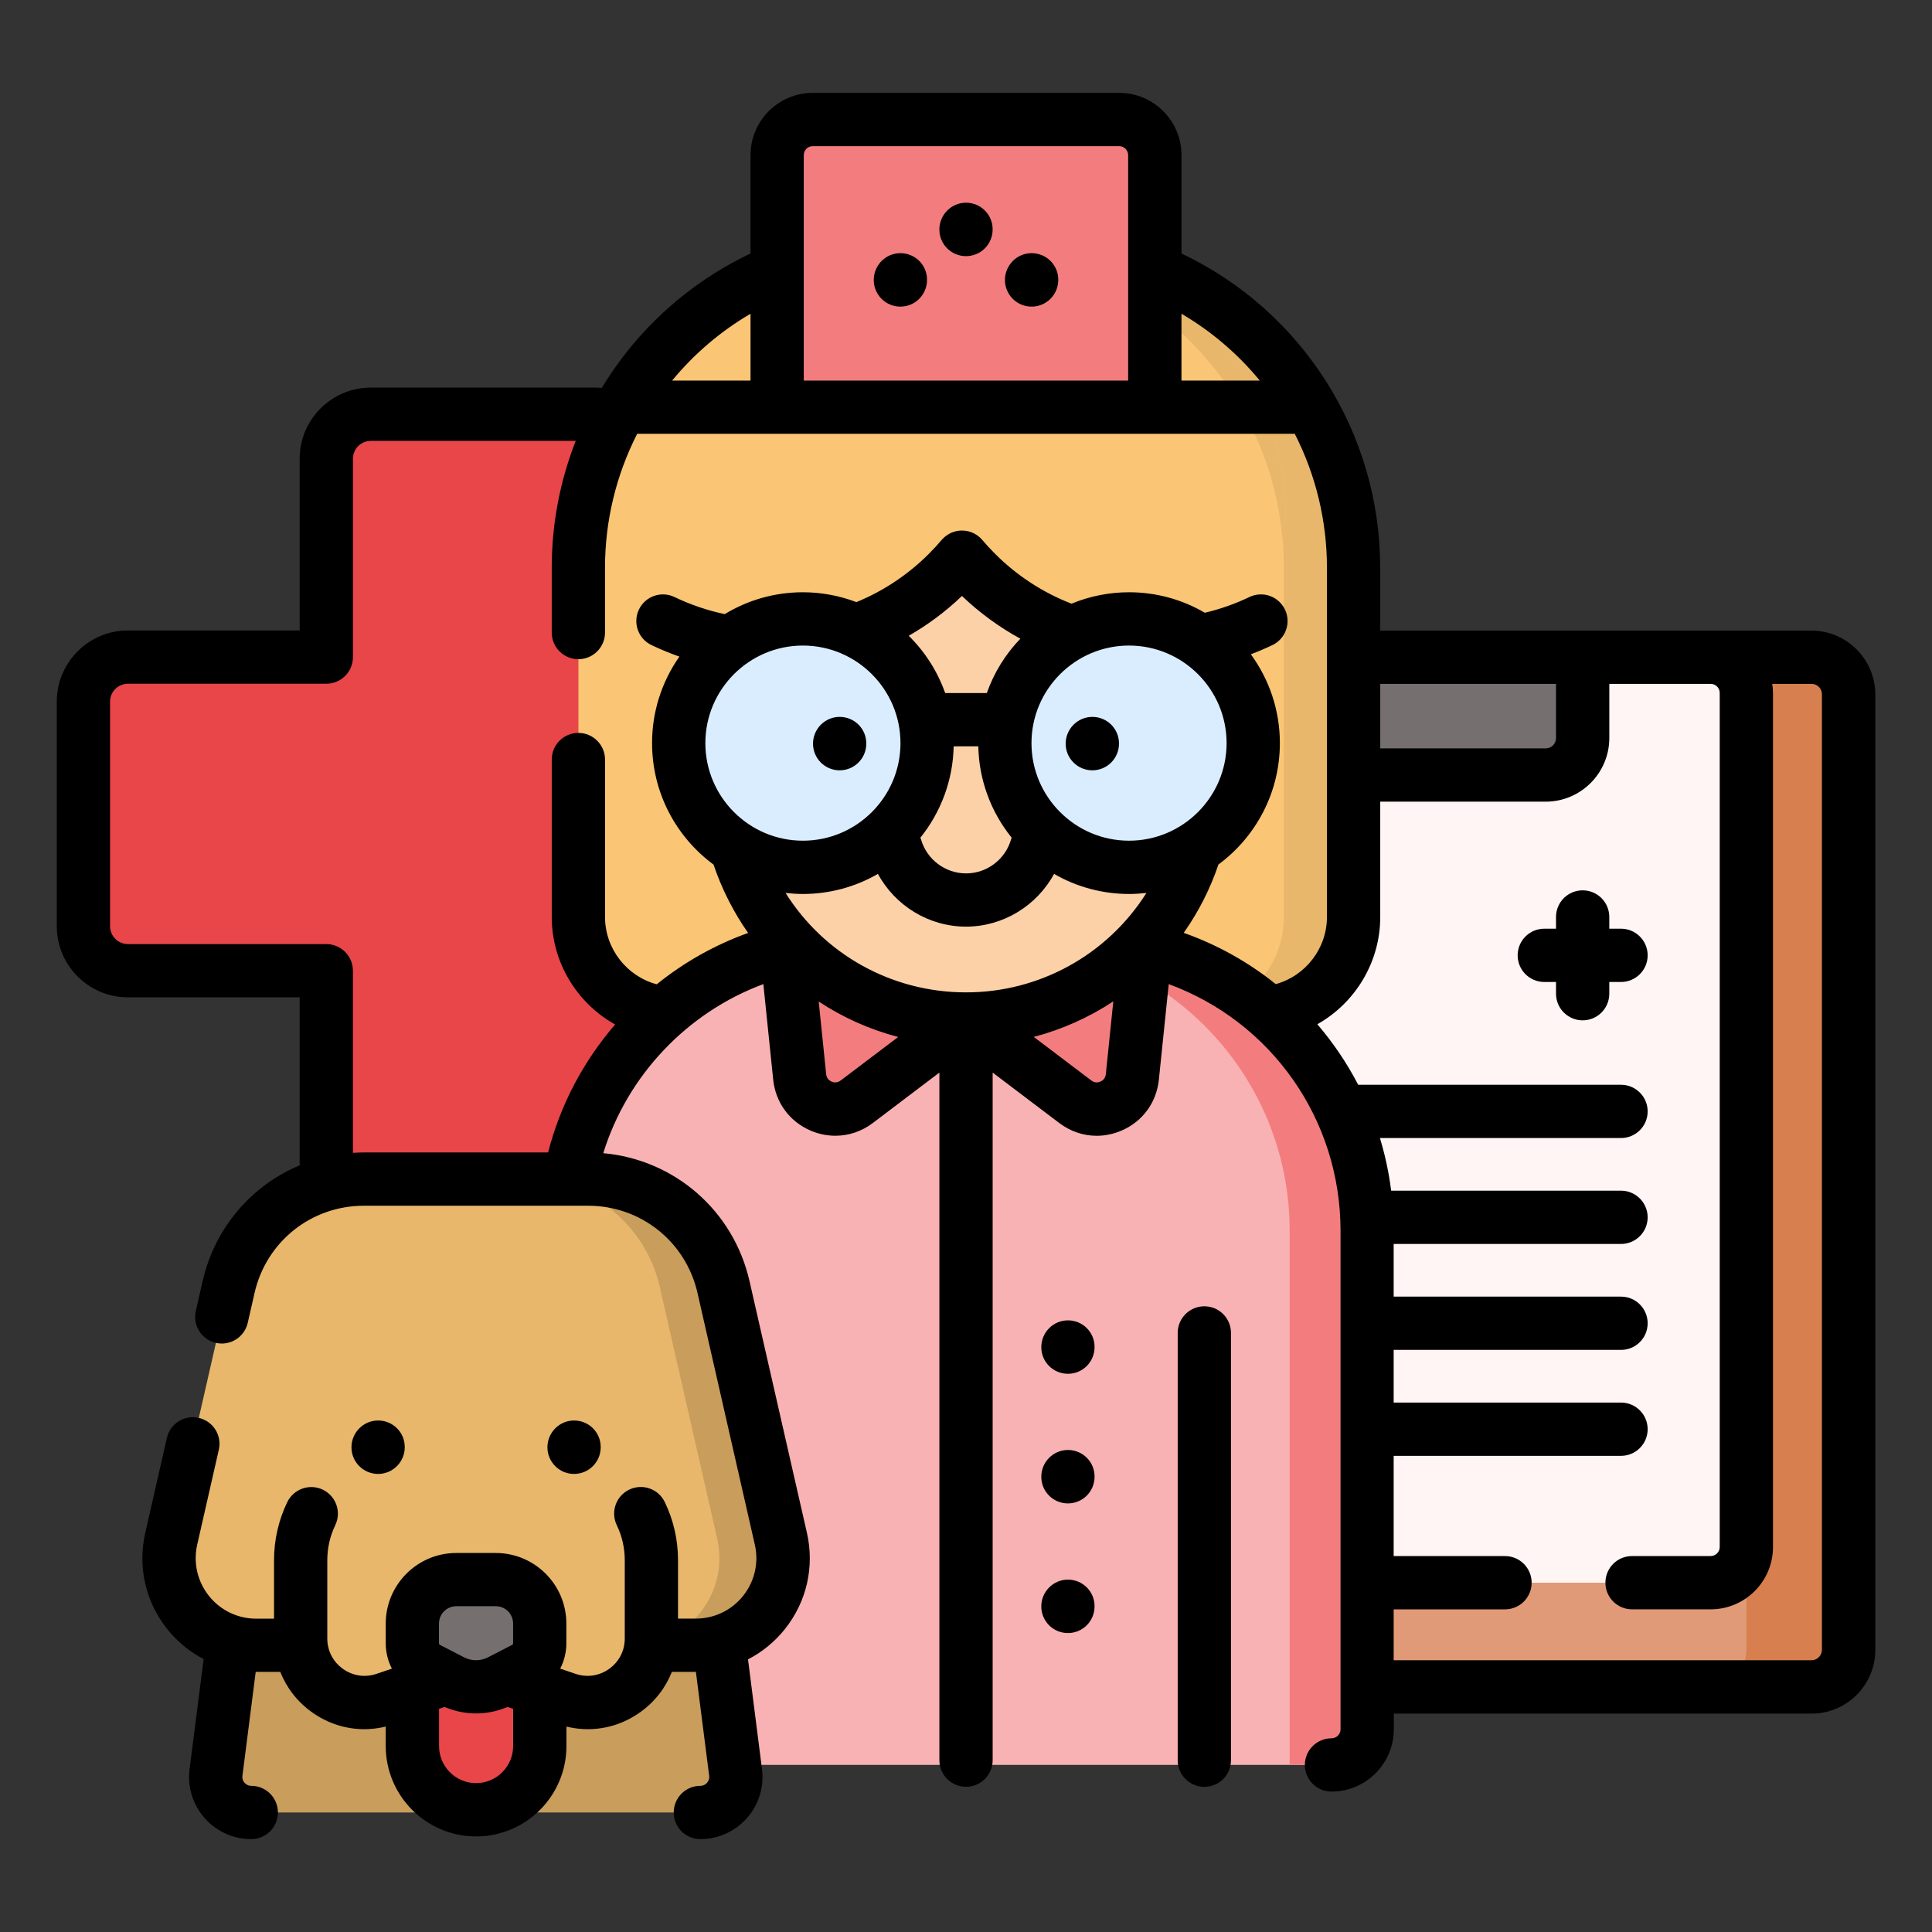 <?xml version="1.0" encoding="utf-8"?>
<!-- Generator: Adobe Illustrator 16.0.0, SVG Export Plug-In . SVG Version: 6.00 Build 0)  -->
<!DOCTYPE svg PUBLIC "-//W3C//DTD SVG 1.1//EN" "http://www.w3.org/Graphics/SVG/1.1/DTD/svg11.dtd">
<svg version="1.1" id="Layer_1" xmlns="http://www.w3.org/2000/svg" xmlns:xlink="http://www.w3.org/1999/xlink" x="0px" y="0px"
	 width="85px" height="85px" viewBox="0 0 85 85" enable-background="new 0 0 85 85" xml:space="preserve">
<rect x="0" y="0" width="85" height="85" fill="#333333" stroke="none"/>
<g>
	<path fill="#E84649" d="M36.877,28.91h-8.725v-8.727c0-1.081-0.877-1.958-1.959-1.958h-9.879c-1.082,0-1.959,0.877-1.959,1.958
		v8.727H5.629c-1.082,0-1.959,0.877-1.959,1.959v9.88c0,1.082,0.877,1.959,1.959,1.959h8.727v8.725c0,1.082,0.877,1.959,1.959,1.959
		h9.879c1.082,0,1.959-0.877,1.959-1.959v-8.725h8.725c1.082,0,1.959-0.878,1.959-1.959v-9.88
		C38.836,29.787,37.961,28.91,36.877,28.91L36.877,28.91z"/>
	<path fill="#E19A77" d="M79.699,74.216H47.729c-0.9,0-1.629-0.729-1.629-1.629V30.545c0-0.899,0.729-1.629,1.629-1.629h31.971
		c0.898,0,1.629,0.729,1.629,1.629v42.042C81.328,73.486,80.598,74.216,79.699,74.216z"/>
	<path fill="#D77F4F" d="M81.328,30.545v42.042c0,0.898-0.729,1.629-1.629,1.629h-4.496c0.898,0,1.629-0.729,1.629-1.629V30.545
		c0-0.899-0.729-1.629-1.629-1.629h4.496C80.598,28.916,81.328,29.646,81.328,30.545z"/>
	<path fill="#FFF5F5" d="M75.262,69.633H52.164c-0.865,0-1.568-0.703-1.568-1.569V30.485c0-0.866,0.703-1.568,1.568-1.568h23.098
		c0.867,0,1.57,0.702,1.57,1.568v37.578C76.832,68.93,76.129,69.633,75.262,69.633z"/>
	<path fill="#756F6F" d="M68.002,34.098h-8.578c-0.898,0-1.629-0.729-1.629-1.629v-3.553h11.836v3.553
		C69.631,33.369,68.902,34.098,68.002,34.098z"/>
	<path fill="#FAC574" d="M55.312,44.582H29.688c-2.342,0-4.24-1.897-4.24-4.239V24.978c0-7.8,6.322-14.123,14.123-14.123h5.857
		c7.801,0,14.123,6.323,14.123,14.123v15.365C59.551,42.685,57.652,44.582,55.312,44.582z"/>
	<path fill="#E8B76B" d="M59.551,24.978v15.366c0,2.341-1.896,4.238-4.24,4.238h-3.064c2.34,0,4.238-1.897,4.238-4.238V24.978
		c0-7.8-6.322-14.124-14.123-14.124h3.066C53.229,10.854,59.551,17.178,59.551,24.978L59.551,24.978z"/>
	<path fill="#F9B2B3" d="M59.512,77.647h-32.15c-1.805,0-2.508-0.702-2.508-1.568V54.15c0-7.038,5.707-12.744,12.746-12.744H47.4
		c7.037,0,12.744,5.706,12.744,12.744v21.929C60.145,76.945,59.441,77.647,59.512,77.647z"/>
	<path fill="#F37D7E" d="M60.145,54.151v21.928c0,0.866-0.703,1.568-1.57,1.568h-1.836V54.151c0-7.039-5.707-12.745-12.746-12.745
		h3.406C54.438,41.406,60.145,47.112,60.145,54.151z M34.484,40.579l0.699,6.804c0.125,1.217,1.531,1.829,2.508,1.09l4.807-3.641
		v-4.253H34.484z"/>
	<path fill="#F37D7E" d="M50.514,40.579l-0.697,6.804c-0.125,1.217-1.533,1.829-2.51,1.09l-4.809-3.641v-4.253H50.514z"/>
	<path fill="#FDD1A7" d="M30.438,22.561l1.588,12.999c0.645,5.294,5.141,9.272,10.473,9.272c5.334,0,9.828-3.979,10.475-9.272
		l1.588-12.999H30.438L30.438,22.561z"/>
	<path fill="#FAC574" d="M56.463,24.009c-0.004,0.019-0.006,0.039-0.008,0.058c-0.152,1.119-0.479,2.22-0.979,3.259
		c-4.092,1.968-9.146,1.253-12.539-2.139c-0.215-0.215-0.42-0.438-0.615-0.672c-0.197,0.232-0.402,0.457-0.619,0.672
		c-3.391,3.392-8.447,4.105-12.537,2.139c-1.965-4.092-1.254-9.146,2.137-12.537c3.012-3.01,7.33-3.908,11.123-2.698
		c0.291-0.134,0.598-0.231,0.91-0.296c1.244-0.256,2.523-0.295,3.781-0.115c0.002-0.002,0.004-0.002,0.004,0
		c0.309,0.044,0.615,0.102,0.92,0.172c2.006,0.461,3.842,1.479,5.295,2.938C55.855,17.304,56.896,20.733,56.463,24.009z"/>
	<path fill="#E8B76B" d="M56.463,24.009c-0.004,0.019-0.006,0.039-0.008,0.058c-0.365-5.73-4.148-10.531-9.334-12.389
		c0.309,0.044,0.617,0.103,0.922,0.172c2.006,0.461,3.842,1.479,5.295,2.938C55.855,17.304,56.896,20.733,56.463,24.009z"/>
	<path fill="#F37D7E" d="M50.809,17.916H34.191V6.827c0-0.867,0.703-1.569,1.568-1.569h13.479c0.867,0,1.568,0.702,1.568,1.569
		L50.809,17.916L50.809,17.916z"/>
	<path fill="#FF6672" d="M41.129,58.784v0.014"/>
	<circle fill="#DAEDFF" cx="35.324" cy="32.695" r="5.464"/>
	<circle fill="#DAEDFF" cx="49.672" cy="32.695" r="5.464"/>
	<g>
		<path fill="#F69583" d="M48.877,40.188v0.015"/>
	</g>
	<g>
		<path fill="#C99D5C" d="M30.812,79.741H11.055c-0.941,0-1.67-0.826-1.551-1.761l1.184-9.259H31.18l1.184,9.259
			C32.48,78.914,31.752,79.741,30.812,79.741L30.812,79.741z"/>
		<path fill="#E84649" d="M20.945,79.622c-1.547,0-2.801-1.256-2.801-2.803v-5.385h5.604v5.385
			C23.748,78.366,22.494,79.622,20.945,79.622z"/>
		<path fill="#E8B76B" d="M34.357,67.697l-2.523-11.068c-0.633-2.78-3.105-4.753-5.957-4.753h-9.861
			c-2.852,0-5.324,1.973-5.957,4.753L7.535,67.697c-0.547,2.4,1.277,4.688,3.74,4.688h19.342
			C33.08,72.384,34.904,70.098,34.357,67.697z"/>
		<path fill="#C99D5C" d="M30.617,72.384h-2.801c2.461,0,4.285-2.286,3.738-4.688l-2.523-11.068
			c-0.633-2.78-3.105-4.753-5.957-4.753h2.803c2.852,0,5.324,1.973,5.957,4.753l2.523,11.068
			C34.902,70.098,33.08,72.384,30.617,72.384z"/>
		<path fill="#E8B76B" d="M24.947,74.75l-2.674-0.908c-0.861-0.292-1.793-0.292-2.654,0l-2.676,0.908
			c-1.822,0.619-3.715-0.736-3.715-2.662v-3.443c0-2.62,2.125-4.745,4.746-4.745h5.941c2.621,0,4.746,2.125,4.746,4.745v3.443
			C28.662,74.014,26.771,75.369,24.947,74.75z"/>
		<path fill="#756F6F" d="M23.068,73.41l-1.061,0.547c-0.666,0.343-1.459,0.343-2.125,0l-1.061-0.547
			c-0.416-0.216-0.678-0.646-0.678-1.114v-0.868c0-1.068,0.865-1.934,1.934-1.934h1.736c1.066,0,1.934,0.864,1.934,1.934v0.868
			C23.748,72.766,23.486,73.195,23.068,73.41z"/>
	</g>
	<g>
		<path d="M79.699,27.744H60.723v-2.768c0-5.925-3.416-11.297-8.742-13.823V6.827c0-1.512-1.23-2.741-2.742-2.741H35.76
			c-1.512,0-2.74,1.229-2.74,2.741v4.326c-2.715,1.287-4.99,3.344-6.543,5.914c-0.094-0.009-0.188-0.014-0.283-0.014h-9.879
			c-1.729,0-3.131,1.404-3.131,3.13v7.554H5.629c-1.727,0-3.131,1.405-3.131,3.132v9.88c0,1.726,1.404,3.13,3.131,3.13h7.555v7.391
			c-2.113,0.884-3.732,2.738-4.27,5.099l-0.299,1.308c-0.145,0.63,0.25,1.259,0.881,1.403c0.631,0.146,1.26-0.249,1.404-0.881
			c0-0.001,0-0.002,0-0.003l0.299-1.308c0.514-2.262,2.494-3.841,4.814-3.841h9.861c2.32,0,4.299,1.579,4.814,3.841l2.521,11.069
			c0.182,0.795-0.006,1.614-0.514,2.253c-0.508,0.637-1.268,1.002-2.082,1.002h-0.783v-2.567c0.002-0.883-0.195-1.754-0.578-2.55
			c-0.273-0.586-0.973-0.838-1.559-0.562c-0.586,0.275-0.838,0.973-0.562,1.559c0.002,0.005,0.004,0.01,0.008,0.015
			c0.23,0.48,0.35,1.007,0.348,1.539v3.443c0,0.535-0.25,1.021-0.686,1.333c-0.434,0.312-0.975,0.392-1.48,0.22l-0.674-0.229
			c0.178-0.346,0.27-0.728,0.27-1.115V71.43c0-1.713-1.393-3.105-3.105-3.105h-1.736c-1.713,0-3.105,1.394-3.105,3.105v0.868
			c0,0.396,0.096,0.778,0.271,1.115l-0.676,0.229c-0.506,0.172-1.045,0.092-1.48-0.22c-0.436-0.312-0.686-0.798-0.686-1.333v-3.443
			c0-0.539,0.117-1.057,0.348-1.539c0.283-0.582,0.041-1.282-0.541-1.565c-0.582-0.282-1.283-0.04-1.566,0.542
			c-0.002,0.005-0.004,0.009-0.008,0.014c-0.381,0.796-0.578,1.668-0.576,2.55v2.567h-0.783c-0.814,0-1.572-0.365-2.082-1.002
			c-0.508-0.639-0.695-1.458-0.516-2.253l0.951-4.177c0.145-0.631-0.25-1.259-0.881-1.401c-0.631-0.146-1.26,0.25-1.404,0.881v0.001
			l-0.951,4.176c-0.342,1.494,0.012,3.037,0.969,4.235c0.434,0.546,0.979,0.995,1.6,1.317L8.34,77.834
			c-0.189,1.498,0.869,2.868,2.369,3.059c0.115,0.015,0.229,0.021,0.344,0.021c0.648,0,1.174-0.524,1.174-1.173
			c0-0.647-0.525-1.172-1.174-1.172c-0.152,0-0.25-0.083-0.293-0.132c-0.043-0.05-0.113-0.155-0.094-0.308l0.584-4.574
			c0.008,0,0.016,0.001,0.023,0.001h1.059c0.275,0.699,0.748,1.312,1.387,1.771c0.691,0.495,1.492,0.75,2.309,0.75
			c0.312,0,0.629-0.039,0.943-0.115v0.858c0,2.191,1.783,3.976,3.975,3.976s3.975-1.783,3.975-3.976v-0.858
			c0.309,0.076,0.625,0.115,0.943,0.115c0.814,0,1.617-0.256,2.307-0.75c0.641-0.457,1.111-1.07,1.389-1.771h1.057l0.584,4.573
			c0.018,0.151-0.051,0.258-0.094,0.308c-0.045,0.049-0.141,0.132-0.293,0.132c-0.648,0-1.172,0.524-1.172,1.172
			c0,0.648,0.523,1.173,1.172,1.173c0.785,0,1.531-0.339,2.051-0.928c0.52-0.59,0.76-1.374,0.66-2.152l-0.615-4.829
			c0.629-0.324,1.182-0.778,1.623-1.332c0.957-1.197,1.309-2.741,0.969-4.234L32.977,56.37c-0.709-3.116-3.307-5.354-6.436-5.635
			c1.061-3.421,3.689-6.193,7.043-7.438l0.434,4.208c0.104,0.998,0.713,1.833,1.635,2.232c0.346,0.152,0.721,0.231,1.1,0.231
			c0.584,0,1.158-0.189,1.648-0.561l2.928-2.218v30.251c0,0.647,0.525,1.172,1.172,1.172s1.172-0.523,1.172-1.172V47.19l2.93,2.218
			c0.488,0.37,1.062,0.562,1.645,0.562c0.371,0,0.744-0.077,1.102-0.232c0.922-0.398,1.531-1.233,1.635-2.232l0.434-4.209
			c4.51,1.656,7.559,5.944,7.559,10.856v21.929c0,0.22-0.18,0.396-0.398,0.396c-0.645,0-1.172,0.524-1.172,1.172
			c0,0.648,0.525,1.172,1.172,1.172c1.512,0,2.742-1.229,2.742-2.74v-0.69h18.383c1.543,0,2.801-1.257,2.801-2.801V30.548
			C82.5,29,81.242,27.744,79.699,27.744L79.699,27.744z M19.314,71.428c0-0.42,0.342-0.762,0.762-0.762h1.736
			c0.422,0,0.762,0.341,0.762,0.762v0.868c0,0.031-0.016,0.059-0.043,0.072v0.001l-1.061,0.546c-0.33,0.17-0.723,0.17-1.053,0
			l-1.061-0.547c-0.027-0.015-0.043-0.041-0.043-0.072V71.428L19.314,71.428z M20.945,78.45c-0.898,0-1.629-0.731-1.629-1.631
			v-1.638l0.246-0.083c0.436,0.188,0.906,0.286,1.383,0.286c0.473,0,0.943-0.097,1.385-0.286l0.246,0.083v1.638
			C22.576,77.719,21.844,78.45,20.945,78.45z M68.459,30.088v2.381c0,0.252-0.203,0.457-0.457,0.457h-7.277v-2.838H68.459z
			 M55.426,16.744H51.98v-2.94C53.293,14.573,54.459,15.568,55.426,16.744z M35.363,6.827c0-0.221,0.178-0.397,0.396-0.397h13.479
			c0.219,0,0.396,0.179,0.396,0.397v9.917H35.363V6.827z M33.02,13.804v2.94H29.57C30.539,15.568,31.705,14.573,33.02,13.804z
			 M15.527,50.721v-8.013c0-0.647-0.525-1.172-1.172-1.172H5.629c-0.434-0.001-0.787-0.354-0.787-0.787v-9.88
			c0-0.436,0.354-0.786,0.787-0.787h8.727c0.646,0,1.172-0.524,1.172-1.172v-8.726c0-0.435,0.352-0.787,0.787-0.787h9.014
			c-0.697,1.777-1.055,3.67-1.055,5.579v2.854c0,0.646,0.525,1.172,1.172,1.172s1.172-0.524,1.172-1.172v-2.854
			c0-2.047,0.484-4.064,1.416-5.89h28.93c0.932,1.823,1.416,3.843,1.416,5.89v15.366c0,1.382-0.936,2.593-2.252,2.955
			c-1.213-0.975-2.582-1.736-4.049-2.256c0.652-0.923,1.166-1.937,1.527-3.006c1.639-1.21,2.703-3.153,2.703-5.343
			c0-1.46-0.477-2.81-1.277-3.906c0.324-0.122,0.641-0.259,0.953-0.407c0.582-0.28,0.828-0.98,0.547-1.564l0,0
			c-0.279-0.583-0.98-0.828-1.562-0.549c0,0.001,0,0.001,0,0.001c-0.629,0.3-1.285,0.532-1.963,0.692
			c-1.01-0.593-2.162-0.903-3.334-0.902c-0.867,0-1.729,0.171-2.531,0.503c-1.266-0.491-2.414-1.241-3.371-2.203
			c-0.193-0.191-0.379-0.394-0.555-0.601c-0.418-0.494-1.158-0.555-1.65-0.135c-0.049,0.041-0.094,0.086-0.137,0.134
			c-0.176,0.208-0.359,0.408-0.553,0.602c-0.914,0.916-2,1.643-3.197,2.134c-0.752-0.286-1.549-0.434-2.354-0.434
			c-1.258,0-2.436,0.352-3.439,0.962c-0.764-0.161-1.506-0.414-2.211-0.752c-0.584-0.281-1.283-0.035-1.564,0.549
			c-0.279,0.583-0.035,1.283,0.549,1.563c0.4,0.191,0.812,0.361,1.232,0.509c-0.785,1.114-1.205,2.443-1.203,3.806
			c0,2.189,1.064,4.135,2.705,5.345c0.359,1.069,0.873,2.081,1.521,3.007c-1.457,0.522-2.816,1.287-4.021,2.259
			c-1.326-0.354-2.275-1.573-2.275-2.961v-6.926c0-0.647-0.525-1.173-1.172-1.173c-0.648,0-1.172,0.524-1.172,1.173v6.926
			c0,1.994,1.109,3.794,2.789,4.73c-1.387,1.605-2.412,3.526-2.949,5.629h-8.102C15.854,50.704,15.689,50.71,15.527,50.721
			L15.527,50.721z M42.5,43.66c-3.293,0-6.254-1.689-7.938-4.374c0.254,0.028,0.508,0.045,0.764,0.045
			c1.158,0.001,2.295-0.304,3.299-0.883c0.758,1.399,2.24,2.32,3.875,2.32c1.633,0,3.117-0.921,3.875-2.32
			c1.002,0.579,2.143,0.884,3.299,0.883c0.26,0,0.514-0.017,0.764-0.045C48.717,42.012,45.721,43.664,42.5,43.66z M35.324,28.402
			c2.367,0,4.293,1.927,4.293,4.293s-1.926,4.292-4.293,4.292c-2.365,0-4.291-1.926-4.291-4.292
			C31.033,30.328,32.959,28.402,35.324,28.402z M53.965,32.695c0,2.366-1.926,4.292-4.293,4.292c-2.365,0-4.291-1.926-4.291-4.292
			s1.926-4.293,4.291-4.293C52.041,28.402,53.965,30.328,53.965,32.695L53.965,32.695z M41.957,32.834h1.084
			c0.029,1.465,0.545,2.879,1.467,4.02c-0.01,0.026-0.021,0.053-0.027,0.08c-0.252,0.879-1.066,1.492-1.98,1.492
			c-0.912,0-1.727-0.613-1.979-1.492c-0.01-0.027-0.02-0.054-0.029-0.08C41.412,35.713,41.928,34.299,41.957,32.834L41.957,32.834z
			 M43.416,30.491h-1.832c-0.336-0.95-0.885-1.812-1.604-2.52c0.85-0.486,1.635-1.074,2.342-1.75c0.77,0.736,1.635,1.368,2.57,1.879
			C44.234,28.782,43.732,29.597,43.416,30.491z M36.984,47.539c-0.162,0.121-0.318,0.081-0.398,0.047s-0.217-0.122-0.238-0.323
			l-0.328-3.199c1.072,0.708,2.254,1.234,3.496,1.559L36.984,47.539z M48.412,47.586c-0.078,0.035-0.236,0.075-0.396-0.048
			l-2.535-1.919c1.244-0.325,2.428-0.854,3.5-1.563l-0.33,3.207C48.629,47.464,48.492,47.552,48.412,47.586L48.412,47.586z
			 M80.156,72.587c-0.002,0.252-0.205,0.456-0.457,0.457H61.316v-2.239h4.898c0.648,0,1.172-0.524,1.172-1.172
			c0-0.648-0.523-1.172-1.172-1.172h-4.898v-4.41h10.002c0.646,0,1.172-0.524,1.172-1.172c0-0.648-0.525-1.172-1.172-1.172H61.316
			V59.39h10.002c0.646,0,1.172-0.523,1.172-1.172s-0.525-1.172-1.172-1.172H61.316v-2.317h10.002c0.646,0,1.172-0.523,1.172-1.172
			c0-0.647-0.525-1.172-1.172-1.172H61.205c-0.098-0.785-0.264-1.56-0.494-2.316h10.607c0.646,0,1.172-0.523,1.172-1.172
			c0-0.647-0.525-1.172-1.172-1.172H59.754c-0.494-0.954-1.098-1.848-1.797-2.662c1.666-0.938,2.768-2.729,2.768-4.72V35.27h7.277
			c1.545,0,2.801-1.256,2.801-2.801v-2.381h4.459c0.221,0,0.398,0.178,0.398,0.396v37.579c0,0.22-0.178,0.396-0.398,0.397h-3.459
			c-0.646,0-1.172,0.523-1.172,1.172c0,0.647,0.525,1.172,1.172,1.172h3.459c1.514,0,2.742-1.23,2.742-2.741V30.483
			c0-0.135-0.014-0.267-0.033-0.396h1.729c0.252,0,0.457,0.204,0.457,0.457V72.587L80.156,72.587z"/>
		<path d="M71.318,40.859h-0.516v-0.516c0-0.647-0.523-1.172-1.172-1.172c-0.646,0-1.172,0.523-1.172,1.172v0.516h-0.516
			c-0.646,0-1.172,0.524-1.172,1.172c0,0.646,0.523,1.172,1.172,1.172h0.516v0.516c0,0.646,0.525,1.172,1.172,1.172
			s1.172-0.524,1.172-1.172v-0.516h0.516c0.646,0,1.172-0.524,1.172-1.172S71.965,40.859,71.318,40.859L71.318,40.859z
			 M52.986,57.471c-0.646,0-1.172,0.524-1.172,1.172v18.799c0,0.647,0.523,1.172,1.172,1.172s1.172-0.523,1.172-1.172V58.643
			C54.158,57.995,53.633,57.471,52.986,57.471z M46.984,58.09c-0.646,0-1.172,0.531-1.172,1.179c0,0.648,0.523,1.172,1.172,1.172
			s1.172-0.523,1.172-1.172v-0.014C48.156,58.607,47.631,58.09,46.984,58.09z M46.984,63.793c-0.646,0-1.172,0.53-1.172,1.179
			s0.523,1.172,1.172,1.172s1.172-0.523,1.172-1.172v-0.014C48.156,64.312,47.631,63.793,46.984,63.793z M46.984,69.497
			c-0.646,0-1.172,0.53-1.172,1.179c0,0.647,0.523,1.172,1.172,1.172s1.172-0.524,1.172-1.172v-0.014
			C48.156,70.015,47.631,69.497,46.984,69.497z M36.941,33.891c0.646,0,1.172-0.523,1.172-1.172v-0.014
			c0-0.647-0.525-1.165-1.172-1.165c-0.648,0-1.172,0.53-1.172,1.179C35.77,33.366,36.293,33.891,36.941,33.891L36.941,33.891z
			 M48.059,31.54c-0.648,0-1.174,0.53-1.174,1.179c0,0.647,0.525,1.172,1.174,1.172c0.646,0,1.172-0.524,1.172-1.172v-0.014
			C49.23,32.058,48.705,31.54,48.059,31.54L48.059,31.54z M42.5,8.918c-0.646,0-1.172,0.532-1.172,1.18
			c0,0.646,0.523,1.171,1.172,1.171s1.172-0.523,1.172-1.171v-0.015C43.67,9.437,43.146,8.918,42.5,8.918L42.5,8.918z
			 M45.385,11.138c-0.646,0-1.172,0.531-1.172,1.18c0,0.647,0.525,1.172,1.172,1.172c0.648,0,1.174-0.524,1.174-1.172v-0.015
			C46.559,11.655,46.033,11.138,45.385,11.138z M39.613,11.138c-0.648,0-1.172,0.531-1.172,1.18c0,0.647,0.523,1.172,1.172,1.172
			c0.646,0,1.172-0.524,1.172-1.172v-0.015C40.785,11.655,40.26,11.138,39.613,11.138z M26.428,63.675V63.66
			c0-0.646-0.523-1.164-1.172-1.164c-0.646,0-1.172,0.53-1.172,1.179c0,0.646,0.525,1.172,1.172,1.172
			C25.904,64.847,26.428,64.321,26.428,63.675z M17.807,63.675V63.66c0-0.646-0.525-1.164-1.172-1.164s-1.172,0.53-1.172,1.179
			c0,0.646,0.523,1.172,1.172,1.172C17.281,64.847,17.807,64.321,17.807,63.675z"/>
	</g>
</g>
</svg>
